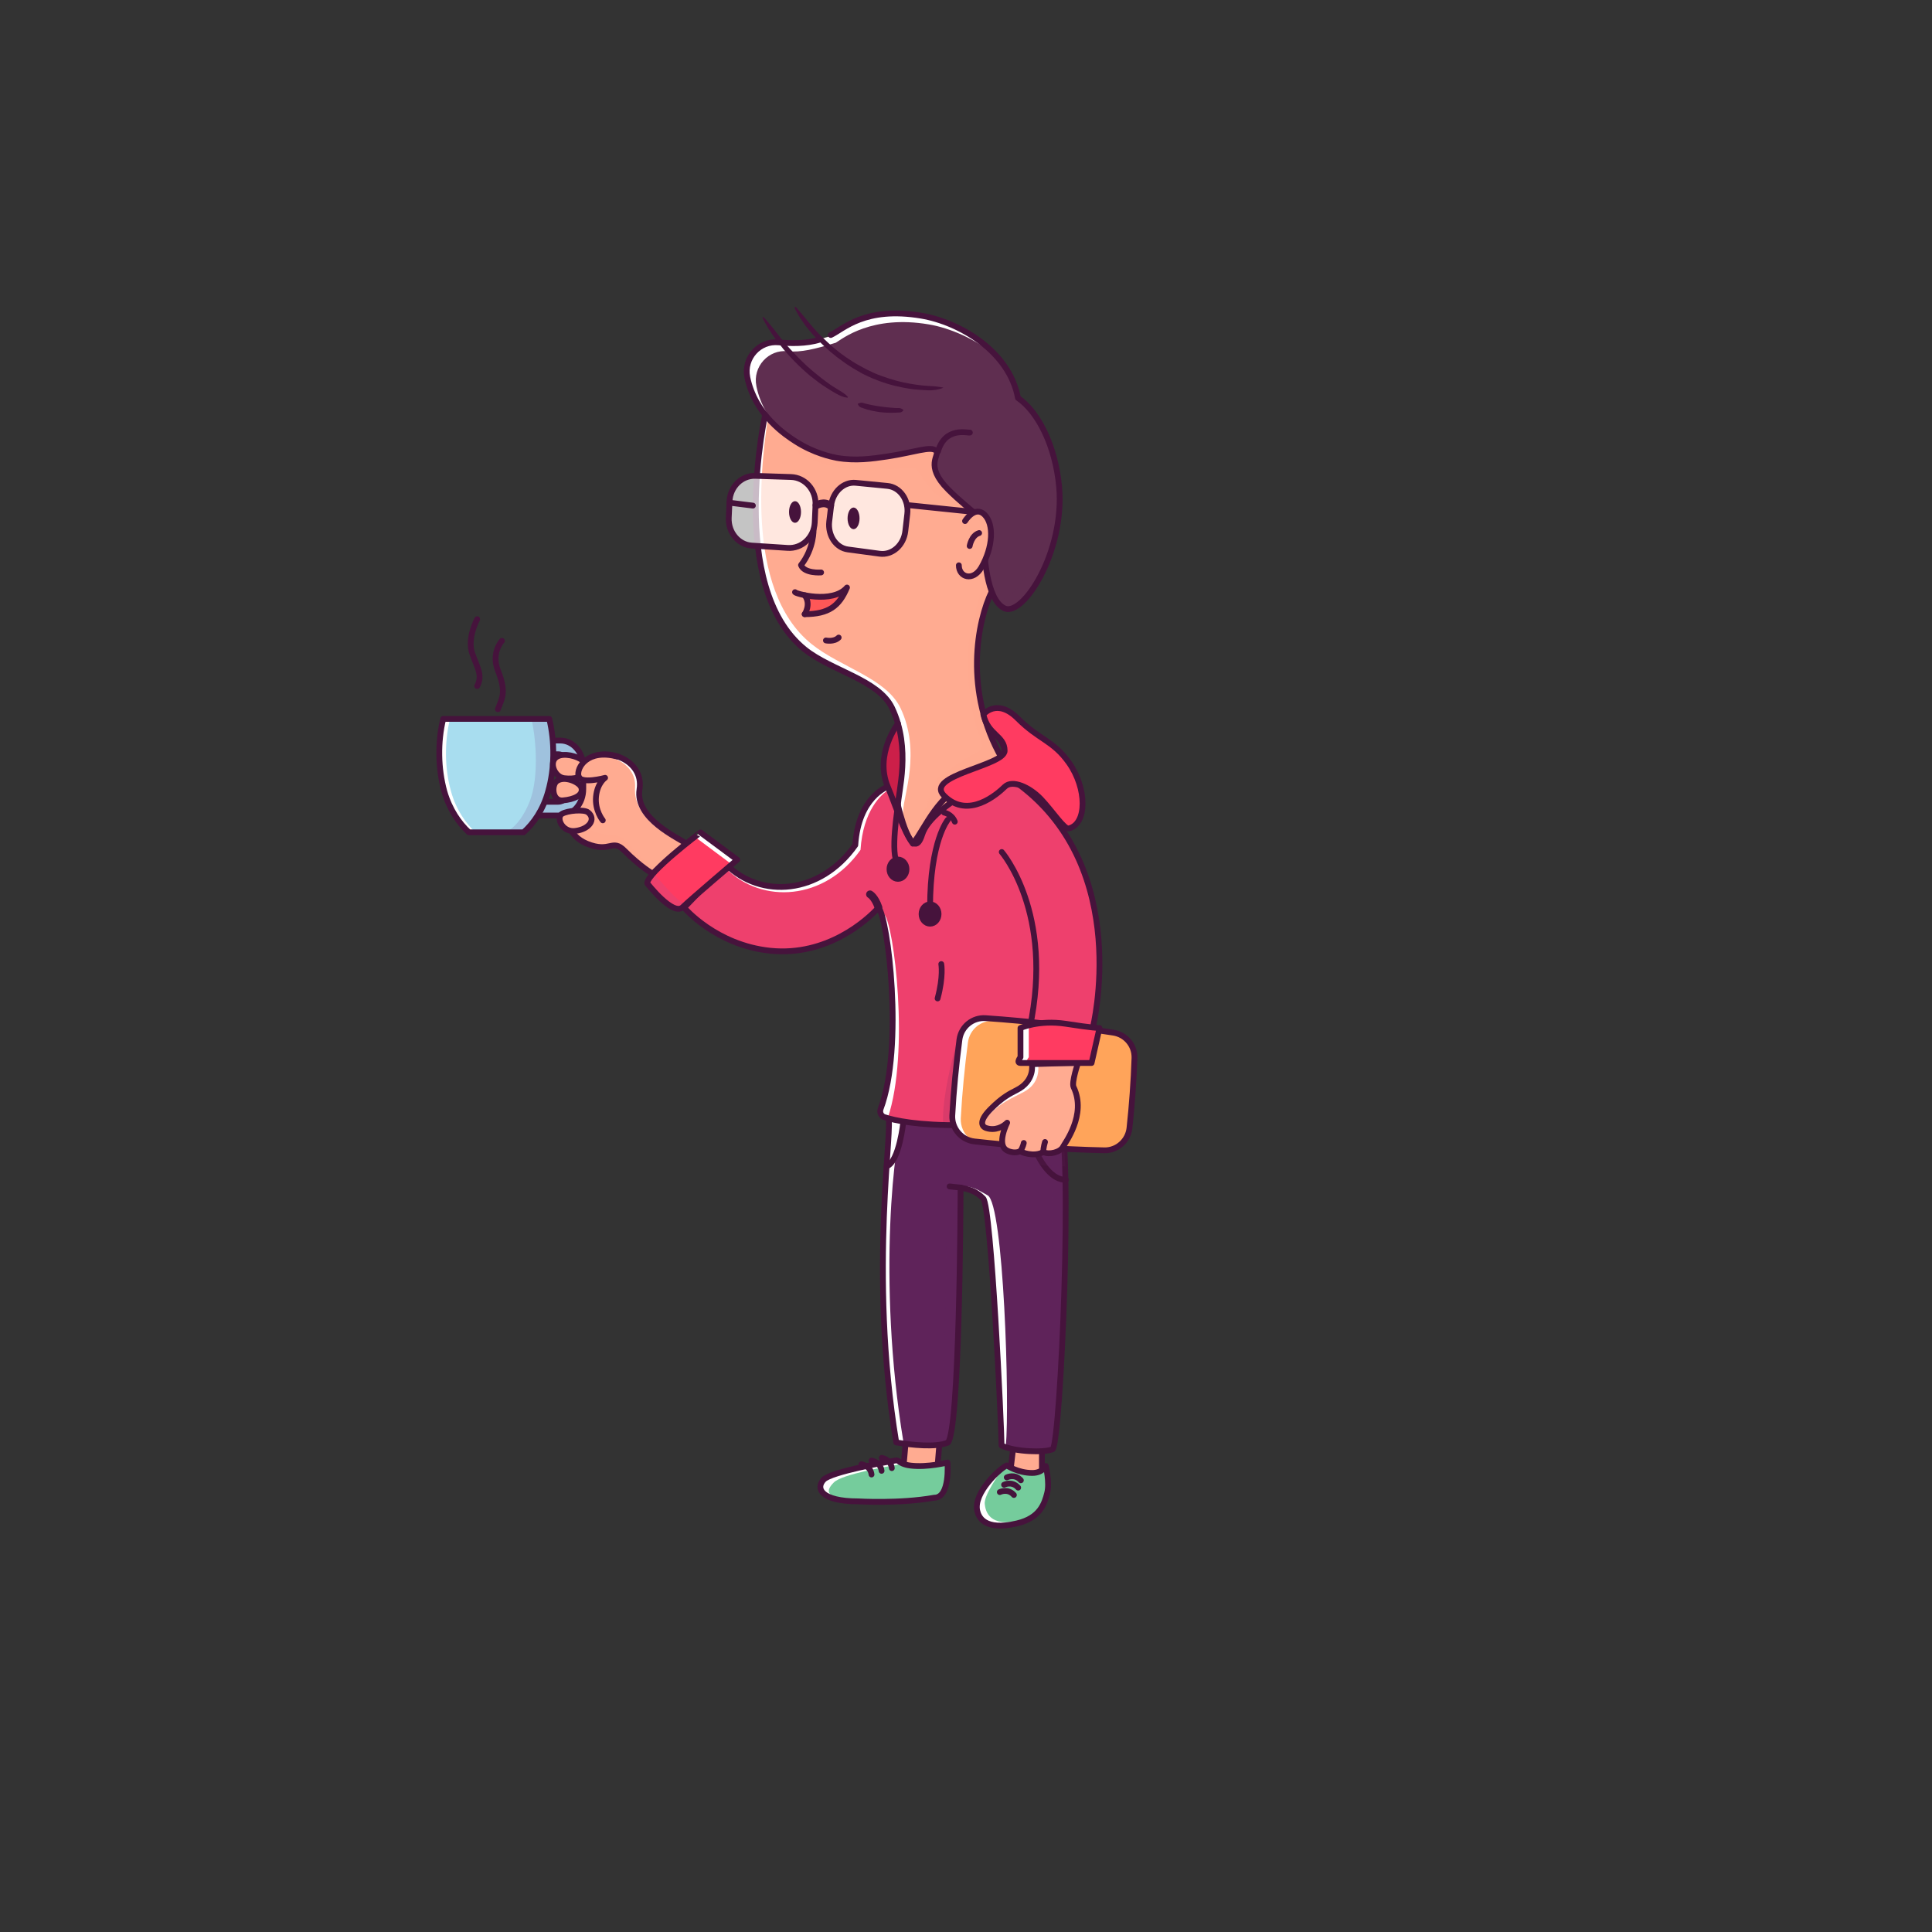 <svg xmlns="http://www.w3.org/2000/svg" xmlns:xlink="http://www.w3.org/1999/xlink" version="1.1" id="Layer_1" x="0px" y="0px" viewBox="0 0 1000 1000" style="enable-background:new 0 0 1000 1000;" xml:space="preserve">
    <rect x="0" y="0" width="1000" height="1000" fill="#333333" stroke="none"/>
    <style type="text/css">
          .st0{fill:#FFB95C;}
          .st1{fill:#EF924D;}
          .st2{fill:#FFFFFF;}
          .st3{fill:#FFAB91;}
          .st4{fill:none;stroke:#46133C;stroke-width:3;stroke-linecap:round;stroke-linejoin:round;stroke-miterlimit:10;}
          .st5{fill:#5F235A;}
          .st6{opacity:0.15;}
          .st7{fill:#75CC9C;}
          .st8{fill:#EE406D;}
          .st9{opacity:0.15;fill:#5F235A;enable-background:new    ;}
          .st10{fill:#FFA45A;}
          .st11{fill:none;stroke:#46133C;stroke-width:4;stroke-linecap:round;stroke-linejoin:round;stroke-miterlimit:10;}
          .st12{fill:#CC1F49;}
          .st13{opacity:0.43;fill:#FFAB91;enable-background:new    ;}
          .st14{fill:#FF5757;}
          .st15{opacity:0.71;fill:#FFFFFF;enable-background:new    ;}
          .st16{fill:#46133C;}
          .st17{fill:#6D524E;}
          .st18{fill:#5F2E50;}
          .st19{opacity:0.34;}
          .st20{fill:none;stroke:#4E342E;stroke-width:4;stroke-linecap:round;stroke-linejoin:round;stroke-miterlimit:10;}
          .st21{fill:#FF3B61;}
          .st22{opacity:0.43;}
          .st23{fill:#A8DDEF;}
          .st24{opacity:0.42;fill:#939EC5;enable-background:new    ;}
    </style>
    <g id="nerd-coffe">
          <g id="XMLID_75_">
              <polygon id="XMLID_105_" class="st3" points="485.2,759.9 467.6,759.9 468.8,746.3 486.3,746.3   "/>
              <polygon id="XMLID_102_" class="st3" points="539.3,764.1 522.7,764.1 524.7,747.1 539.3,749.2   "/>
              <polygon id="XMLID_174_" class="st4" points="485.2,759.9 467.6,759.9 468.8,746.3 486.3,746.3   "/>
              <polygon id="XMLID_175_" class="st4" points="539.3,764.1 522.7,764.1 524.7,747.1 539.3,749.2   "/>
              <path id="XMLID_177_" class="st5" d="M459.6,578.6c3.3,0.9-10.3,79.6,4.3,168c7.8,1.3,20.4,2.7,26.7,0.1    c6.1-6.1,6.6-124.1,6.6-132c5.3,1,8.4,2.3,11.7,5.6c4.2,4.2,9.5,119.2,9.5,127.9c6.9,3.3,22.1,3.8,26.5,1.9    c4-4,11-158.3,3.1-176.8C539.5,578,505.1,583.8,459.6,578.6z"/>
              <g id="XMLID_248_" class="st6">
                  <path id="XMLID_249_" class="st5" d="M460,579.3c11.3,1,21.8,1.4,31.3,1.3c-9.7-0.1-20.4-0.7-31.7-2     C459.8,578.6,459.9,578.9,460,579.3z"/>
                  <path id="XMLID_250_" class="st5" d="M490.2,614.7c0,7.9-0.6,125.9-6.6,132c-1.8,0.7-4.2,1.1-6.8,1.3c5.3,0.3,10.5,0.1,13.9-1.3     c5.8-5.8,6.6-111.9,6.6-129.8C495.3,615.8,493.1,615.2,490.2,614.7z"/>
                  <path id="XMLID_251_" class="st5" d="M548.1,573.2c-1.4,0.8-3.6,1.6-6.3,2.4c0.3,1.1-74.7,3.2-74.2,4.7     c3.5,9.2,75.4,2.6,75.6,4.5c4.2,40.9-1.7,161.7-5.3,165.3c-1.2,0.5-3.1,0.8-5.4,1c5.3,0.3,10.2,0,12.4-1     C549,746,556,591.7,548.1,573.2z"/>
              </g>
              <g id="XMLID_125_">
                  <path id="XMLID_164_" class="st5" d="M548.7,575.1c-0.2-0.7-0.4-1.4-0.6-1.9c-6,3.4-24.6,7.2-50.7,7.4     C521.3,580.9,539.5,578.1,548.7,575.1z"/>
                  <path id="XMLID_223_" class="st2" d="M467.6,746.3c-13.9-84.5-4.3-159.1,0-167.1c-1.8-0.2-6.1-0.4-8-0.6     c3.3,0.9-10.3,79.6,4.3,168c5.3,0.9,12.8,1.8,19.1,1.5C478.1,747.9,471.5,746.9,467.6,746.3z"/>
                  <path id="XMLID_246_" class="st2" d="M520.6,748.9c2.1-23.6-1.1-125.7-9.4-130.2c-4.1-2.2-5.7-3.7-11-4.7c0,0.3,2.4,1.3,2.4,1.9     c2.5,0.9,4.5,2.2,6.5,4.2c4.2,4.2,9.5,119.2,9.5,127.9c4.9,2.3,13.9,3.3,20.3,2.9C533.3,750.8,524.2,750.7,520.6,748.9z"/>
              </g>
              <path id="XMLID_163_" class="st4" d="M459.6,578.6c3.3,0.9-10.3,79.6,4.3,168c7.8,1.3,20.4,2.7,26.7,0.1    c6.1-6.1,6.6-124.1,6.6-132c5.3,1,8.4,2.3,11.7,5.6c4.2,4.2,9.5,119.2,9.5,127.9c6.9,3.3,22.1,3.8,26.5,1.9    c4-4,11-158.3,3.1-176.8C539.5,578,505.1,583.8,459.6,578.6z"/>
              <line id="XMLID_173_" class="st4" x1="497.3" y1="614.7" x2="491.5" y2="614.1"/>
              <path id="XMLID_182_" class="st7" d="M444.2,777.1c0,0,21.5,1.3,39.4-1.9c8.3,0,6.8-18.2,6.8-18.2s-10.3,3.3-18.9,1.6    s-6.9-2.8-6.9-2.8s-33.7,5.6-38.2,10.1C422,770.3,424.9,777.1,444.2,777.1z"/>
              <g id="XMLID_294_">
                  <path id="XMLID_317_" class="st2" d="M431.6,767.3c4.3-4.3,27.5-8.2,35.5-9.6c-3.6-1.1-2.5-1.8-2.5-1.8s-33.7,5.6-38.2,10.1     c-3.6,3.6-2.3,8.8,8.7,10.5C429,774.1,426.8,772.1,431.6,767.3z"/>
              </g>
              <path id="XMLID_181_" class="st7" d="M505.8,781.9c0.4,3.3,3.7,10.6,20.6,6.6c11.9-2.8,13.2-10.5,15.6-15.7c2.4-5.2-0.7-14-0.7-14    s-1.7,3.6-7,3.6c-7.5,0-14.2-4.5-14.2-4.5C519.7,757.2,505.1,775.7,505.8,781.9z"/>
              <path id="XMLID_322_" class="st2" d="M528.5,786.9c-16.8,4-18.4-5-18.8-8.4c-0.5-4.3,6.6-14.8,11-20.4c-0.3-0.2-0.5-0.3-0.5-0.3    c-0.4-0.7-15.1,17.8-14.4,24c0.4,3.3,3.7,10.6,20.6,6.6c5.2-1.2,8.4-3.4,10.5-5.9C535.1,783.6,531.2,786.3,528.5,786.9z"/>
              <path id="XMLID_171_" class="st4" d="M444.2,777.1c0,0,21.5,1.3,39.4-1.9c8.3,0,6.8-18.2,6.8-18.2s-10.2,2.6-18.9,1.6    c-3.7-0.4-5.5-1.6-6.4-2.3c-0.4-0.3-0.9-0.5-1.4-0.4c-5.3,0.9-33.3,5.9-37.3,9.9C422,770.3,424.9,777.1,444.2,777.1z"/>
              <path id="XMLID_176_" class="st4" d="M505.8,781.9c0.7,3.3,3.7,10.6,20.6,6.6c11.9-2.8,14.2-10.2,15.6-15.7c1.4-5.4-0.7-14-0.7-14    s-1.7,3.6-7,3.6c-7.5,0-13.2-3.9-13.2-3.9C517.5,760.1,503.8,772.7,505.8,781.9z"/>
              <path id="XMLID_58_" class="st4" d="M445.9,757.9c0,0,4.6,0.6,5.2,5.3"/>
              <path id="XMLID_59_" class="st4" d="M451.1,756c0,0,4.6,0.6,5.2,5.3"/>
              <path id="XMLID_79_" class="st4" d="M456.4,754.6c0,0,4.6,0.6,5.2,5.3"/>
              <path id="XMLID_62_" class="st4" d="M517.5,772.3c0,0,4.1-2.1,7.3,1.5"/>
              <path id="XMLID_60_" class="st4" d="M519.7,768.5c0,0,4.1-2.1,7.3,1.5"/>
              <path id="XMLID_68_" class="st4" d="M521.1,764.7c0,0,4.1-2.1,7.3,1.5"/>
              <path id="XMLID_101_" class="st4" d="M529.9,578.6c0,0,7.6,32.1,21.8,32.1"/>
              <path id="XMLID_112_" class="st4" d="M467.6,580.3c0,0-2.1,21-8.7,23.4"/>
          </g>
          <g id="XMLID_74_">
              <path id="XMLID_180_" class="st8" d="M533,532.1h32.6c0,0,20.5-82-38-125.9c-3.7-3.7-17.6-3.9-17.6-3.9    c-28.4,8.9-37.5,27.9-37.5,27.9l-13-23c0,0-15.2,5.2-16.8,30.2c-18.1,25.7-48.9,27.9-66.8,10.1c-5.9,5.6-21.8,22.3-21.8,22.3    s16.4,19.4,44.6,22.3c29.5,3,50.2-15.9,56-22.3c4.8,4.8,13.2,72,1.1,104.2c-0.6,1.7,0.2,3.6,1.9,4.2c5.1,1.7,17.1,4.4,40.7,4.2    c16.8-0.1,46.7-5.4,46.7-5.4L533,532.1z"/>
              <polygon id="XMLID_145_" class="st8" points="375.9,449.6 358.8,474.3 352.2,468.5   "/>
              <path id="XMLID_124_" class="st9" d="M497.4,532.1c0,0-15.9,49.7-6.1,59.9c5.2,5.4,43.6,9.8,46.5,10.8c3,1,13.6,0.9,13.6,0.9    l-1.2-19.4L497.4,532.1z"/>
              <path id="XMLID_252_" class="st8" d="M520.1,443.2c0,0,9,18.9,9.8,53.3c0.4,19.1-4.3,35.6-4.3,35.6l6,3.3c0,0,4.7-6.8,4.8-33.5    C536.5,477.9,530.5,458.1,520.1,443.2z"/>
              <g id="XMLID_127_">
                  <path id="XMLID_210_" class="st8" d="M466.5,429.3c0,0,0.9-1.8,2.9-4.6l-9.9-17.5c0,0-1.8,0.6-4.2,2.4L466.5,429.3z"/>
                  <path id="XMLID_217_" class="st8" d="M527.6,406.2c-2.3-2.3-8.4-3.2-12.7-3.6c2.8,0.6,5.4,1.5,6.7,2.8     c58.5,43.9,38,125.9,38,125.9H527l12.1,44.6c0,0-29.9,5.3-46.7,5.4c-10.7,0.1-19-0.4-25.4-1.2c6.8,1.2,16.9,2.1,31.4,2     c16.8-0.1,46.7-5.4,46.7-5.4L533,532.1h32.6C565.6,532.1,586.1,450.1,527.6,406.2z"/>
                  <path id="XMLID_221_" class="st8" d="M452.4,465.1c-5.8,6.4-30.1,28.9-59.4,26.1c1.8,0.3,3.7,0.6,5.7,0.8     c24.6,2.5,47.2-14.3,56-22.3C454,467.2,453.1,465.7,452.4,465.1z"/>
              </g>
              <g id="XMLID_114_">
                  <path id="XMLID_119_" class="st8" d="M476.1,432.5c0,0,9.4-19.6,38.6-28.7c0,0,5.7,0.1,10.9,1.1c-5.2-2.4-15.6-2.6-15.6-2.6     c-22.8,7.1-33.2,20.8-36.3,25.9L476.1,432.5z"/>
                  <path id="XMLID_120_" class="st2" d="M375.9,449.6c18.4,18.4,50.9,16.7,69.5-9.7c1.3-20.4,10.8-29,14.9-31.3l-0.8-1.4     c0,0-15.2,5.2-16.8,30.2c-18.1,25.7-48.9,27.9-66.8,10.1c-5.9,5.6-21.8,22.3-21.8,22.3s0-1.1,1.1,0     C359.6,465.1,371,454.2,375.9,449.6z"/>
                  <path id="XMLID_123_" class="st2" d="M457.7,473.3c-0.3,0.3-0.7,0.7-1,1.1c4.7,16.7,9.7,71.4-0.9,99.5c-0.6,1.7,0.2,3.6,1.9,4.2     c0.5,0.2,1.2,0.4,1.8,0.6C471,544.7,462.6,478.1,457.7,473.3z"/>
              </g>
              <path id="XMLID_6_" class="st4" d="M533,532.1h32.6c0,0,20.5-82-38-125.9c-3.7-3.7-17.6-3.9-17.6-3.9    c-28.4,8.9-37.5,27.9-37.5,27.9l-13-23c0,0-15.2,5.2-16.8,30.2c-18.1,25.7-48.9,27.9-66.8,10.1c-5.9,5.6-21.8,22.3-21.8,22.3    s16.4,19.4,44.6,22.3c29.5,3,50.2-15.9,56-22.3c4.8,4.8,13.2,72,1.1,104.2c-0.6,1.7,0.2,3.6,1.9,4.2c5.1,1.7,17.1,4.4,40.7,4.2    c16.8-0.1,46.7-5.4,46.7-5.4L533,532.1z"/>
              <g id="XMLID_42_">
                  <path id="XMLID_38_" class="st10" d="M571.5,595.4c-22.5-0.5-44.8-2.1-67.2-4.6c-6.7-0.8-11.7-6.7-11.4-13.4     c0.7-13.1,2-26.2,3.7-39.3c0.9-6.7,6.8-11.6,13.6-11.1c22,1.5,44,4.1,66.1,7.5c6.4,1,11.1,6.6,10.9,13.1     c-0.4,12.2-1.3,24.3-2.6,36.4C583.8,590.6,578.1,595.6,571.5,595.4z"/>
                  <path id="XMLID_92_" class="st10" d="M571.5,595.4c-22.5-0.5-44.8-2.1-67.2-4.6c-6.7-0.8-11.7-6.7-11.4-13.4     c0.7-13.1,2-26.2,3.7-39.3c0.9-6.7,6.8-11.6,13.6-11.1c22,1.5,44,4.1,66.1,7.5c6.4,1,11.1,6.6,10.9,13.1     c-0.4,12.2-1.3,24.3-2.6,36.4C583.8,590.6,578.1,595.6,571.5,595.4z"/>
                  <path id="XMLID_185_" class="st2" d="M497.3,578.8c0.7-13.1,2-26.2,3.7-39.3c0.9-6.7,6.8-11.6,13.6-11.1c22,1.5,44,4.1,66.1,7.5     c0.7,0.1,1.4,0.3,2,0.5c-1.8-1.5-4-2.6-6.5-3c-22.1-3.4-44.1-6-66.1-7.5c-6.7-0.5-12.7,4.4-13.6,11.1     c-1.7,13.1-2.9,26.2-3.7,39.3c-0.3,5.9,3.4,11.1,8.9,12.9C498.8,586.7,497.1,582.9,497.3,578.8z"/>
                  <path id="XMLID_29_" class="st4" d="M571.5,595.4c-22.5-0.5-44.8-2.1-67.2-4.6c-6.7-0.8-11.7-6.7-11.4-13.4     c0.7-13.1,2-26.2,3.7-39.3c0.9-6.7,6.8-11.6,13.6-11.1c22,1.5,44,4.1,66.1,7.5c6.4,1,11.1,6.6,10.9,13.1     c-0.4,12.2-1.3,24.3-2.6,36.4C583.8,590.6,578.1,595.6,571.5,595.4z"/>
              </g>
              <path id="XMLID_20_" class="st4" d="M533,532.1c12.7-59.7-14.5-91.1-14.5-91.1"/>
              <path id="XMLID_143_" class="st11" d="M450.3,462.9c0,0,2.5,1.3,4.4,6.8"/>
              <path id="XMLID_95_" class="st4" d="M487.2,499c0,0,1.2,6.3-1.9,17.8"/>
          </g>
          <path id="XMLID_37_" class="st12" d="M481.1,372c0,0,0.3,13,0.3,18.6s-18.5,23.7-18.5,23.7s-7.3-10.8-4.7-25.7   c2.6-14.9,17-16.6,17-16.6H481.1z"/>
          <g id="XMLID_31_">
              <path id="XMLID_32_" class="st3" d="M464.8,416.9c0-6.8,7-29.3-3.1-50.5c-7-14.6-31.3-19.1-45.2-30.3    c-40.4-32.6-20.3-122.2-20.3-122.2s16.1-25.6,68.7-25.6c17.5,0,33,7.5,47.2,50.7c14.1,43.2,1.2,67.2,1.2,67.2    c-7.4,15.1-14.7,51.6,5.3,86.4l4.2,6.3c0,0-40.3,16.6-45.5,33.1C472.1,448.4,464.8,416.9,464.8,416.9z"/>
              <path id="XMLID_144_" class="st13" d="M518.5,392.5c-20-34.8-12.7-71.3-5.3-86.4c0,0,13-24-1.2-67.2    c-14.1-43.2-29.7-50.7-47.2-50.7c-21,0-36.2,4.1-46.9,9c10-3.5,22.9-6,39.5-6c3.9,0,7.7,0.4,11.5,1.5c-13,1.2-68.4,12-72.7,21.2    c0,0,6,18.5,28.9,25.9c15.7,5.1,32.8,3.5,47.4,2.1c5.2,1.6,6,17.6,36,26.4c11.1,3.3-4.2,47.7-6.6,61c-2.3,12.6-0.7,38,5,51.4    c3.7,8.8-0.2,7.1-8,12.5c-2.4,1.6-12.8,8.3-13.4,9.2c-7.6,10.2,0.5,6.9-15.1,31c2.2,4,4.7,5.5,6.8-1.4    c5.1-16.5,45.5-33.1,45.5-33.1L518.5,392.5z"/>
              <path id="XMLID_98_" class="st2" d="M467.5,419.5c0-7.3,9.4-30.3-1.4-53c-7.5-15.6-31.3-21.2-46.1-33.2    c-35.4-28.5-25.7-97.7-21.7-122.1c-1.4,1.6-2,2.6-2,2.6s-20.1,89.7,20.3,122.2c13.9,11.2,38.2,15.7,45.2,30.3    c10.1,21.3,3.1,43.7,3.1,50.5c0,0,2,9.5,3.9,12.9C466.6,423.9,467.5,419.5,467.5,419.5z"/>
              <path id="XMLID_3_" class="st4" d="M464.8,416.9c0-6.8,7-29.3-3.1-50.5c-7-14.6-31.3-19.1-45.2-30.3    c-40.4-32.6-20.3-122.2-20.3-122.2s16.1-25.6,68.7-25.6c17.5,0,33,7.5,47.2,50.7c14.1,43.2,1.2,67.2,1.2,67.2    c-7.4,15.1-14.7,51.6,5.3,86.4l4.2,6.3c0,0-40.3,16.6-45.5,33.1C472.1,448.4,464.8,416.9,464.8,416.9z"/>
          </g>
          <path id="XMLID_7_" class="st4" d="M421.1,273.9c0,0,0.4,9.8-6.5,18.6c1.8,4.5,10.4,3.8,10.4,3.8"/>
          <g id="XMLID_69_">
              <path id="XMLID_57_" class="st14" d="M417.3,308.1c-0.1,0.7,13.6,4.7,21.2-4c-4,9.6-9.5,13.8-21.9,13.8"/>
              <path id="XMLID_12_" class="st4" d="M411.5,306.5c-0.1,0.7,19.4,6.3,26.9-2.4c-4,9.6-9.5,13.8-21.9,13.8"/>
              <path id="XMLID_14_" class="st4" d="M416.5,317.9c0,0,3.5-5.2,0-9.8"/>
          </g>
          <path id="XMLID_93_" class="st15" d="M455.3,286.6l-16.4-2.2c-6.2-0.8-10.5-7.3-9.7-14.4l1-8.3c0.8-7.1,6.5-12.4,12.7-11.8   l16.4,1.6c6.5,0.6,11.2,7.2,10.3,14.6l-1,8.7C467.8,282.2,461.8,287.5,455.3,286.6z"/>
          <path id="XMLID_73_" class="st15" d="M407.7,283.6l-18.5-1.2c-7-0.4-12.3-6.9-12-14.3l0.4-8.7c0.4-7.5,6.3-13.3,13.3-13.1l18.5,0.6   c7.3,0.2,13.1,6.7,12.7,14.5l-0.4,9.1C421.3,278.2,415,284.1,407.7,283.6z"/>
          <g id="XMLID_71_">
              <ellipse id="XMLID_13_" class="st16" cx="441.8" cy="268.3" rx="3.1" ry="5.6"/>
              <ellipse id="XMLID_17_" class="st16" cx="411.5" cy="265" rx="3.1" ry="5.6"/>
          </g>
          <path id="XMLID_16_" class="st4" d="M464.8,374.5c0,0-12.3,15.8-5.3,32.7c5,12,7.5,21.6,13,29.5c6.6-8.2,12.6-25.8,31.3-33.5   c18.6-7.6,16.2-12.1,16.2-14.7c0-2.4-3.2-9.1-7.4-9.1"/>
          <path id="XMLID_27_" class="st4" d="M490.6,424.3c0,0-9.2,10.8-9.2,45.4"/>
          <path id="XMLID_28_" class="st4" d="M464.8,416.9c0,0-4.3,25.9,0,30.2"/>
          <path id="XMLID_36_" class="st4" d="M259.8,331.7c0,0-5.7,6.1-2.1,15.3c4.6,11.5,2.1,14.4,0,20.1"/>
          <g id="XMLID_65_">
              <path id="XMLID_30_" class="st17" d="M484.5,233.5c2.3,2.3-6.4,7.4,6.3,20.1c12.8,12.8,18.4,13.1,18.4,23.2s1.3,34,10.8,38.3    c9.5,4.3,31.2-29.1,28.2-63c-2-21.4-11-38.9-21.3-45.9c-4.5-24.3-30.4-39.3-50-42.6c-29.5-4.9-46.2,11.9-47.6,10.5    c-10.8,3.3-19.5,3.8-26.1,3.1c-10.1-1-18.3,8.1-16.3,18v0.1c4.1,19.7,20.1,30,24.9,33.1c9.8,6.3,18.9,8.1,21.4,8.6    c9.8,1.7,18.4,0.4,26-0.7C473.5,234.2,481.9,230.8,484.5,233.5z"/>
              <path id="XMLID_4_" class="st18" d="M484.5,233.5c2.3,2.3-6.4,7.4,6.3,20.1c12.8,12.8,18.4,13.1,18.4,23.2s1.3,34,10.8,38.3    c9.5,4.3,31.2-29.1,28.2-63c-2-21.4-11-38.9-21.3-45.9c-4.5-24.3-30.4-39.3-50-42.6c-29.5-4.9-46.2,11.9-47.6,10.5    c-10.8,3.3-19.5,3.8-26.1,3.1c-10.1-1-18.3,8.1-16.3,18v0.1c4.1,19.7,20.1,30,24.9,33.1c9.8,6.3,18.9,8.1,21.4,8.6    c9.8,1.7,18.4,0.4,26-0.7C473.5,234.2,481.9,230.8,484.5,233.5z"/>
              <g id="XMLID_121_" class="st19">
                  <path id="XMLID_122_" class="st18" d="M526.3,203.9c-1.8-7.4-5.6-13.8-10.6-19.3c3.3,4.8,5.8,10.3,6.9,16.3     C523.8,201.7,525.1,202.7,526.3,203.9z"/>
                  <path id="XMLID_135_" class="st18" d="M485.9,228.1c-2.6-2.6-16.7,0.8-31,3c-7.6,1.2-16.1,2.5-26,0.7c-2.5-0.4-11.6-2.2-21.4-8.6     c-2.5-1.6-8.2-5.3-13.5-11.2c6.3,9.2,14.5,14.5,17.8,16.6c9.8,6.3,18.9,8.1,21.4,8.6c9.8,1.7,18.4,0.4,26-0.7     c9.4-1.4,16.3-3.4,20.6-3.8C488.2,232.3,486.8,229,485.9,228.1z"/>
                  <path id="XMLID_137_" class="st18" d="M486.6,248.2c-0.2-0.2-0.4-0.5-0.7-0.7c1.1,1.8,2.7,3.8,4.9,6c5.7,5.7,10,9,13,11.7     C501.6,260.4,496.1,257.8,486.6,248.2z"/>
                  <path id="XMLID_138_" class="st18" d="M548.1,252.1c-1.6-17.7-8.1-32.8-16.1-41.4c6,8.9,10.6,21.5,11.9,36     c3.1,33.8-18.7,67.2-28.2,63c-0.5-0.2-0.9-0.5-1.3-0.8c1.4,2.9,3.3,5.1,5.6,6.1C529.5,319.3,551.2,285.9,548.1,252.1z"/>
              </g>
              <g id="XMLID_115_">
                  <path id="XMLID_117_" class="st2" d="M391.5,199.9v-0.1c-2-9.9,6.2-19.1,16.3-18c6.6,0.7,14-1.1,24.8-4.4     c3.5-2.1,18.6-14.5,48.1-9.5c10.9,1.8,24.6,7.7,34.6,16.3c-10.5-11.3-25.8-18.4-38.5-20.5c-29.5-4.9-46.2,11.9-47.6,10.5     c-10.8,3.3-19.5,3.8-26.1,3.1c-10.1-1-18.3,8.1-16.3,18v0.1c2.6,12.7,10.2,21.5,16.6,27C398.4,217,393.5,209.6,391.5,199.9z"/>
                  <path id="XMLID_118_" class="st18" d="M531.5,210.8c0.5,0.4,1,0.7,1.6,1.1c-0.6-0.7-1.1-1.3-1.7-1.9     C531.4,210.3,531.4,210.5,531.5,210.8z"/>
              </g>
              <path id="XMLID_142_" class="st20" d="M426.3,175.2"/>
              <path id="XMLID_130_" class="st4" d="M424.3,175.8c-6.9,2.2-15.5,2-21.2,1.4c-10.1-1-18.3,8.1-16.3,18v0.1    c4.1,19.7,20.1,30,24.9,33.1c9.8,6.3,18.9,8.1,21.4,8.6c9.8,1.7,18.4,0.4,26-0.7c14.4-2.2,22.7-5.6,25.4-3    c2.3,2.3-6.4,7.4,6.3,20.1c12.8,12.8,18.4,13.1,18.4,23.2s1.3,34,10.8,38.3s31.2-29.1,28.2-63c-2-21.4-11-38.9-21.3-45.9    c-4.5-24.3-30.4-39.3-50-42.6c-29.5-4.9-40.4,7-46.9,10"/>
              <path id="XMLID_8_" class="st4" d="M502,223.9c-1.1,0.3-12.8-3.2-16.5,9.8"/>
          </g>
          <g id="XMLID_9_">
              <path id="XMLID_77_" class="st21" d="M509,369.8c0,0,7-8.8,17.9,2.2c11,11,18.2,11.2,26.4,22.8c9.4,13.3,9.4,31.7-0.1,34    c-2.3,0.6-8.5-9-14.4-15.2s-14.8-10.2-18.7-6.4s-19,17.1-31.4,4.7c-10.6-10.6,31.3-15.5,31.3-23.3    C520,380.7,511.3,380.5,509,369.8z"/>
          </g>
          <g id="XMLID_146_">
              <path id="XMLID_318_" class="st21" d="M516.1,403.9c-5.6,7.2-18.1,9.3-28.3,7c0.2,0.3,0.5,0.7,0.9,1c12.4,12.4,29.4-2.7,33.3-6.6    c1.9-1.9,11.8,1.9,16.8,8.3C535.1,403.6,519.2,399.9,516.1,403.9z"/>
              <path id="XMLID_319_" class="st21" d="M553.3,394.8c-8.2-11.6-15.4-11.8-26.4-22.8c-3.3-3.3-6.1-4.8-8.6-5.3    c10.7,10.4,17.8,10.8,25.8,22.2c8.6,12.2,9.3,28.9,1.9,33.2c3.2,3.9,5.8,7,7.2,6.7C562.7,426.4,562.7,408,553.3,394.8z"/>
          </g>
          <g id="XMLID_76_">
              <path id="XMLID_19_" class="st4" d="M509,369.8c0,0,7-8.8,17.9,2.2c11,11,18.2,11.2,26.4,22.8c9.4,13.3,9.4,31.7-0.1,34    c-2.3,0.6-8.5-9-14.4-15.2s-14.8-10.2-18.7-6.4s-19,17.1-31.4,4.7c-10.6-10.6,31.3-15.5,31.3-23.3    C520,380.7,511.3,380.5,509,369.8z"/>
          </g>
          <g id="XMLID_78_">
              <path id="XMLID_26_" class="st3" d="M521.1,595.4c-5.5-3,0.2-14.3,0.2-14.3c-2.1,2.1-5.9,2.8-10.8,2.8s-3.7-4,2.4-10    c6.1-6.1,9.9-7.9,13.2-9.6c9.8-4.9,8-13.5,8-13.5l23.9-0.7c0,0-3.5,10.2-2.3,12.6c6.9,14.3-4.7,29.2-5.5,30.9    c-1.3,2.7-7.1,4.3-10.2,2.7c-4.9,2.7-11.6,0.1-11.9-0.5C525.8,597.1,522.6,596.3,521.1,595.4z"/>
              <path id="XMLID_136_" class="st3" d="M521.1,595.4c-5.5-3,0.2-14.3,0.2-14.3c-2.1,2.1-5.9,2.8-10.8,2.8s-3.7-4,2.4-10    c6.1-6.1,9.9-7.9,13.2-9.6c9.8-4.9,8-13.5,8-13.5l23.9-0.7c0,0-3.5,10.2-2.3,12.6c6.9,14.3-4.7,29.2-5.5,30.9    c-1.3,2.7-7.1,4.3-10.2,2.7c-4.9,2.7-11.6,0.1-11.9-0.5C525.8,597.1,522.6,596.3,521.1,595.4z"/>
              <g id="XMLID_167_">
                  <path id="XMLID_168_" class="st2" d="M512,576.9c6.6-6.6,11.5-8.3,17.9-11.7c8.8-4.7,7.6-12.8,7.4-15l-3.1,0.7     c0,0,1.8,8.6-8,13.5c-3.3,1.7-7.1,3.5-13.2,9.6c-6.1,6.1-7.3,10-2.4,10l0,0C509.4,582.2,508,580.8,512,576.9z"/>
              </g>
              <g id="XMLID_159_" class="st22">
                  <path id="XMLID_162_" class="st3" d="M514,581.8c-1,1-2.4,1.7-4.1,2.2c0.2,0,0.4,0,0.6,0c0.9,0,1.7,0,2.5-0.1     C513.6,582.6,514,581.8,514,581.8z"/>
                  <path id="XMLID_165_" class="st3" d="M558,550.2l-5.7,0.2c-0.9,2.9-3.1,11.2-2.1,13.3c7.3,15.1-2.2,35.2-7.7,33.4     c3,0.2,6.6-1.3,7.6-3.3c0.8-1.7,12.4-16.6,5.5-30.9C554.5,560.4,558,550.2,558,550.2z"/>
              </g>
              <path id="XMLID_43_" class="st4" d="M521.1,595.4c-5.5-3,0.2-14.3,0.2-14.3c-2.1,2.1-6.1,4.3-10.8,2.8c-2.7-0.9-3.7-4,2.4-10    c6.1-6.1,9.9-7.9,13.2-9.6c9.8-4.9,8-13.5,8-13.5l23.9-0.7c0,0-3.5,10.2-2.3,12.6c6.9,14.3-4.7,29.2-5.5,30.9    c-1.3,2.7-7.1,4.3-10.2,2.7c-4.9,2.7-11.6,0.1-11.9-0.5C525.8,597.1,522.6,596.3,521.1,595.4z"/>
              <path id="XMLID_178_" class="st4" d="M529.9,591.6c0,0-0.3,2-1.8,4.3"/>
              <path id="XMLID_179_" class="st4" d="M540.9,591.1c0,0-0.9,2.7-0.9,5.3"/>
          </g>
          <path id="XMLID_39_" class="st21" d="M528.2,532.1c0,0,9.4-4.3,23.4-2.2c14,2.2,17.5,2.2,17.5,2.2l-4.1,18.1c0,0-34.4,0-36.8,0   c-2.4,0,0-3,0-3L528.2,532.1L528.2,532.1z"/>
          <path id="XMLID_320_" class="st2" d="M532.5,547.2v-15.1c0,0,5.1-2.3,13.4-2.7c-10.8-0.5-17.7,2.7-17.7,2.7v15.1c0,0-2.4,3,0,3   c0.5,0,2,0,4.3,0C530.1,550.2,532.5,547.2,532.5,547.2z"/>
          <path id="XMLID_21_" class="st4" d="M528.2,532.1c0,0,9.4-4.3,23.4-2.2c14,2.2,17.5,2.2,17.5,2.2l-4.1,18.1c0,0-34.4,0-36.8,0   c-2.4,0,0-3,0-3L528.2,532.1L528.2,532.1z"/>
          <g id="XMLID_70_">
              <line id="XMLID_72_" class="st4" x1="389.7" y1="261.7" x2="377.6" y2="260.2"/>
              <path id="XMLID_10_" class="st4" d="M407.7,283.6l-18.5-1.2c-7-0.4-12.3-6.9-12-14.3l0.4-8.7c0.4-7.5,6.3-13.3,13.3-13.1l18.5,0.6    c7.3,0.2,13.1,6.7,12.7,14.5l-0.4,9.1C421.3,278.2,415,284.1,407.7,283.6z"/>
              <path id="XMLID_11_" class="st4" d="M455.3,286.6l-16.4-2.2c-6.2-0.8-10.5-7.3-9.7-14.4l1-8.3c0.8-7.1,6.5-12.4,12.7-11.8    l16.4,1.6c6.5,0.6,11.2,7.2,10.3,14.6l-1,8.7C467.8,282.2,461.8,287.5,455.3,286.6z"/>
              <line id="XMLID_15_" class="st4" x1="504.3" y1="265" x2="469.5" y2="261.4"/>
              <path id="XMLID_45_" class="st11" d="M422.6,261.5c0,0,4-2.3,7.1,0.2"/>
          </g>
          <path id="XMLID_44_" class="st3" d="M499.2,271.3c0,0,5.5-9.9,10.5-4.9s4.4,16.8-1.7,27.4c-4.3,7.3-10.8,4.1-8.7,0"/>
          <path id="XMLID_91_" class="st3" d="M499.2,271.3c0,0,5.5-9.9,10.5-4.9s4.4,16.8-1.7,27.4c-4.3,7.3-10.8,4.1-8.7,0"/>
          <path id="XMLID_156_" class="st13" d="M509.6,266.4c-2.6-2.6-5.2-1.2-7.2,0.6c1.1-0.1,2.2,0.3,3.3,1.4c5,5,4.4,16.8-1.7,27.4   c-0.5,0.9-1.1,1.7-1.7,2.3c1.8-0.1,3.9-1.4,5.6-4.4C514,283.2,514.6,271.4,509.6,266.4z"/>
          <path id="XMLID_2_" class="st4" d="M499.5,269.7c0,0,5.1-8.3,10.1-3.3c5,5,4.4,16.8-1.7,27.4c-4.3,7.3-11.6,5-11.6-1.2"/>
          <g id="XMLID_48_">
              <ellipse id="XMLID_47_" class="st16" cx="481.4" cy="473.1" rx="3.9" ry="4.5"/>
              <ellipse id="XMLID_46_" class="st11" cx="481.4" cy="473.1" rx="3.9" ry="4.5"/>
          </g>
          <g id="XMLID_50_">
              <ellipse id="XMLID_52_" class="st16" cx="464.8" cy="449.9" rx="3.9" ry="4.5"/>
              <ellipse id="XMLID_51_" class="st11" cx="464.8" cy="449.9" rx="3.9" ry="4.5"/>
          </g>
          <path id="XMLID_53_" class="st4" d="M488.7,420.6c0,0,3.9,0.7,5.5,4.7"/>
          <path id="XMLID_67_" class="st4" d="M501.9,282.6c0,0,0.9-5.5,4.9-6.7"/>
          <g id="XMLID_141_">
              <path id="XMLID_110_" class="st16" d="M438.5,205.8c0,0-1,0-2.6-0.6c-0.8-0.3-1.7-0.7-2.8-1.3c-1-0.6-2.2-1.2-3.4-2    c-0.6-0.4-1.3-0.8-1.9-1.2s-1.3-0.9-2-1.3c-1.4-0.9-2.8-2-4.2-3.1c-0.7-0.6-1.4-1.1-2.2-1.7c-0.7-0.6-1.4-1.2-2.1-1.8    c-1.4-1.2-2.8-2.6-4.2-3.9c-0.7-0.7-1.4-1.4-2-2c-0.7-0.7-1.3-1.4-2-2.1c-1.3-1.4-2.5-2.8-3.7-4.2c-1.1-1.4-2.2-2.8-3.2-4.1    s-1.9-2.6-2.7-3.7c-0.8-1.2-1.5-2.3-2.1-3.3s-1.1-1.9-1.5-2.6c-0.8-1.5-1.2-2.4-1.2-2.4c-0.1-0.2,0-0.4,0.2-0.4    c0.1-0.1,0.3,0,0.4,0.1l0,0c0,0,0.7,0.7,1.8,2c0.5,0.6,1.2,1.4,1.9,2.3c0.7,0.9,1.6,1.9,2.4,3c0.9,1.1,1.8,2.3,2.8,3.6    c1,1.2,2.1,2.6,3.3,3.9c1.2,1.3,2.4,2.7,3.7,4c0.6,0.7,1.3,1.3,1.9,2c0.7,0.7,1.3,1.3,2,2s1.4,1.3,2,1.9c0.7,0.6,1.3,1.3,2.1,1.9    c0.7,0.6,1.4,1.2,2.1,1.8s1.4,1.1,2.1,1.7c0.7,0.6,1.4,1.1,2,1.6c0.7,0.5,1.3,1,2,1.5s1.3,0.9,1.9,1.4c0.6,0.4,1.2,0.8,1.8,1.2    c1.2,0.8,2.3,1.4,3.2,2c1,0.6,1.8,1.1,2.5,1.6c1.4,1,2,1.8,2,1.8c0.1,0.1,0.1,0.3-0.1,0.5C438.6,205.8,438.6,205.8,438.5,205.8z"/>
          </g>
          <g id="XMLID_134_">
              <path id="XMLID_108_" class="st16" d="M467.5,212.5c0,0-0.3,0.5-1,0.8c-0.3,0.2-0.7,0.2-1.2,0.2s-1,0.1-1.6,0.1    c-2.3,0.1-5.3,0.1-8.4-0.3c-1.5-0.2-3-0.5-4.4-0.8c-0.7-0.2-1.4-0.4-2-0.5c-0.6-0.2-1.2-0.4-1.8-0.6c-0.5-0.2-1-0.4-1.5-0.5    c-0.4-0.2-0.8-0.5-1-0.7c-0.2-0.3-0.4-0.6-0.5-0.8S444,209,444,209s0.1-0.1,0.4-0.2c0.2-0.1,0.5-0.2,0.9-0.3s0.8-0.1,1.2,0    c0.4,0.1,0.9,0.2,1.4,0.4c0.5,0.1,1.1,0.3,1.7,0.4c0.6,0.1,1.2,0.3,1.9,0.4c0.7,0.1,1.4,0.3,2.1,0.4c0.7,0.1,1.4,0.2,2.1,0.3    c1.4,0.2,2.9,0.4,4.2,0.5c1.4,0.1,2.6,0.2,3.7,0.3c0.5,0,1,0,1.5,0c0.4,0,0.8,0,1.2,0.2c0.3,0.1,0.6,0.3,0.8,0.4    c0.2,0.1,0.3,0.2,0.3,0.2C467.6,212.1,467.6,212.4,467.5,212.5z"/>
          </g>
          <g id="XMLID_140_">
              <path id="XMLID_100_" class="st16" d="M488.2,200.7c0,0-1.4,0.7-3.9,1.1c-1.3,0.2-2.8,0.3-4.6,0.2c-1.8-0.1-3.8-0.2-5.9-0.4    c-2.2-0.2-4.5-0.6-7-1.1c-2.4-0.5-5-1.1-7.6-1.9c-1.3-0.4-2.6-0.9-3.9-1.3c-1.3-0.5-2.6-1-4-1.6c-1.3-0.6-2.6-1.1-3.9-1.8    c-0.6-0.3-1.3-0.6-1.9-1l-1.9-1.1c-2.5-1.4-5-3-7.3-4.7c-1.2-0.8-2.3-1.7-3.4-2.5c-1.1-0.9-2.1-1.8-3.2-2.6c-2-1.8-4-3.6-5.7-5.4    c-0.9-0.9-1.7-1.8-2.5-2.6c-0.8-0.9-1.6-1.7-2.2-2.5c-1.4-1.7-2.7-3.2-3.6-4.7c-1-1.4-1.9-2.7-2.5-3.8c-1.3-2.2-1.9-3.5-1.9-3.5    c-0.1-0.2,0-0.5,0.2-0.6s0.4,0,0.5,0.1l0,0c0,0,1,1.1,2.6,3c0.8,1,1.8,2.1,2.9,3.5s2.4,2.8,3.7,4.4c0.7,0.8,1.5,1.6,2.2,2.4    c0.8,0.8,1.6,1.7,2.5,2.5c1.7,1.7,3.6,3.4,5.6,5.2c1,0.8,2.1,1.7,3.1,2.5c1.1,0.8,2.2,1.6,3.3,2.4c2.3,1.6,4.7,3.1,7.1,4.4    c1.2,0.7,2.5,1.3,3.7,2c1.2,0.6,2.5,1.2,3.8,1.8s2.5,1,3.8,1.5c1.3,0.4,2.5,0.9,3.8,1.3c2.5,0.8,5,1.5,7.3,2    c2.4,0.5,4.6,0.9,6.7,1.2s4,0.5,5.7,0.6s3.2,0.2,4.4,0.3c2.5,0.3,3.9,0.6,3.9,0.6C488.2,200.5,488.2,200.6,488.2,200.7    C488.2,200.6,488.2,200.7,488.2,200.7z"/>
          </g>
          <g id="XMLID_5_">
              <path id="XMLID_90_" class="st3" d="M331,408.6c2.5-15.9-18.3-22.2-26.5-15.5c-4.1,21.7-21.1,35.2-0.7,43.6    c12.2,5,13-2.9,19.4,3.6c8.5,8.5,14.6,11.9,14.6,11.9l17.5-15.5C351.1,433.6,328.6,423.8,331,408.6z"/>
              <path id="XMLID_113_" class="st13" d="M327,438.4c-7.4-8.7-9.2-4.7-18-7.6c-20.4-6.9-8-18.3-2.9-38.8c-0.6,0.3-1.1,0.7-1.6,1    c-4.1,21.7-21.1,35.2-0.7,43.6c12.2,5,13-2.9,19.4,3.6c8.5,8.5,14.6,11.9,14.6,11.9l3-2.7C339.7,448.9,334.2,446.9,327,438.4z"/>
              <path id="XMLID_157_" class="st2" d="M328.7,407.6c-1.2,16.1,18.8,26.8,28.6,30.8l-2-1.7c-4.1-3.1-26.7-12.9-24.3-28.1    c2.4-14.9-17.3-21.4-26.5-15.5C312.4,388.3,329.6,394,328.7,407.6z"/>
              <path id="XMLID_87_" class="st4" d="M331,408.6c2.5-15.9-18.3-22.2-26.5-15.5c-6.6,4.9-21.1,35.2-0.7,43.6c12.2,5,13-2.9,19.4,3.6    c8.5,8.5,14.6,11.9,14.6,11.9l17.5-15.5C351.1,433.6,328.6,423.8,331,408.6z"/>
              <g id="XMLID_66_">
                  <path id="XMLID_24_" class="st23" d="M290,383.3h-13.5v7.1H290c3.2,0,5.8,3,5.8,6.6v11.4c0,3.7-2.6,6.6-5.8,6.6h-13.5v7.1H290     c6.6,0,11.9-6.1,11.9-13.7V397C301.9,389.4,296.6,383.3,290,383.3z"/>
                  <path id="XMLID_54_" class="st24" d="M290,383.3h-13.5v7.1H290c3.2,0,5.8,3,5.8,6.6v11.4c0,3.7-2.6,6.6-5.8,6.6h-13.5v7.1H290     c6.6,0,11.9-6.1,11.9-13.7V397C301.9,389.4,296.6,383.3,290,383.3z"/>
                  <path id="XMLID_84_" class="st4" d="M290,383.3h-13.5v7.1h12.3c3.2,0,5.8,3,5.8,6.6v11.4c0,3.7-2.6,6.6-5.8,6.6h-12.3v7.1H290     c6.6,0,11.9-6.1,11.9-13.7V397C301.9,389.4,296.6,383.3,290,383.3z"/>
                  <path id="XMLID_33_" class="st23" d="M229.4,372.1c-2.9,11.9-2.7,25.7,0.6,37.6c2.7,9.4,7.7,16.5,12.7,21.1H271     c5.1-4.5,10.1-11.6,12.7-21.1c3.4-11.9,3.5-25.7,0.6-37.6H229.4z"/>
                  <path id="XMLID_34_" class="st23" d="M229.4,372.1c-2.9,11.9-2.7,25.7,0.6,37.6c2.7,9.4,7.7,16.5,12.7,21.1H271     c5.1-4.5,10.1-11.6,12.7-21.1c3.4-11.9,3.5-25.7,0.6-37.6H229.4z"/>
                  <path id="XMLID_166_" class="st2" d="M233.5,409.8c-3.4-11.9-3.5-25.7-0.6-37.6h-3.4c-2.9,11.9-2.7,25.7,0.6,37.6     c2.7,9.4,7.7,16.5,12.7,21.1h3.4C241.2,426.3,236.1,419.2,233.5,409.8z"/>
                  <path id="XMLID_116_" class="st24" d="M284.5,372.1h-9.4c2.8,12.8,3.2,29.3,0,40c-2.3,7.6-8.4,18-14.8,18.7h10.8     c5.1-4.5,10.1-11.6,12.7-21.1C287.2,397.8,287.3,384,284.5,372.1z"/>
                  <path id="XMLID_41_" class="st4" d="M229.4,372.1c-2.9,11.9-2.7,25.7,0.6,37.6c2.7,9.4,7.7,16.5,12.7,21.1H271     c5.1-4.5,10.1-11.6,12.7-21.1c3.4-11.9,3.5-25.7,0.6-37.6H229.4z"/>
              </g>
              <path id="XMLID_86_" class="st3" d="M297.7,430.1c7.5-0.9,10.9-6.2,6.7-9.6c-2-1.7-10.7-1-13.6,0.8    C287.7,423.3,291.1,430.9,297.7,430.1z"/>
              <path id="XMLID_18_" class="st4" d="M297.7,430.1c7.5-0.9,10.9-6.2,6.7-9.6c-2-1.7-10.7-1-13.6,0.8    C287.7,423.3,291.1,430.9,297.7,430.1z"/>
              <path id="XMLID_82_" class="st3" d="M291.3,414.3c5.9-0.5,10.8-2.7,9.6-6.6c-0.9-2.9-8.9-6.4-12.8-3.3    C285.4,406.6,285.8,414.7,291.3,414.3z"/>
              <path id="XMLID_88_" class="st4" d="M291.3,414.3c5.9-0.5,10.8-2.7,9.6-6.6c-0.9-2.9-8.9-6.4-12.8-3.3    C285.4,406.6,285.8,414.7,291.3,414.3z"/>
              <path id="XMLID_85_" class="st3" d="M292.1,402.8c10.5,1.3,16.5-5.3,8.2-10c-3.7-2.1-10.4-3.3-13.1-0.2    C284.5,395.8,287.5,402.3,292.1,402.8z"/>
              <path id="XMLID_25_" class="st4" d="M292.1,402.8c10.5,1.3,16.5-5.3,8.2-10c-3.7-2.1-10.4-3.3-13.1-0.2    C284.5,395.8,287.5,402.3,292.1,402.8z"/>
              <path id="XMLID_23_" class="st3" d="M312,424.6c0,0-5.4-5.2-3.5-12.3s3.5-9.3,3.5-9.3s-11.2,2.1-11.2-2.4s2.9-11.7,16.7-9.6"/>
              <path id="XMLID_83_" class="st4" d="M312,424.6c0,0-4.2-5-3.5-12.3c0.7-7.1,4.7-9.7,4.7-9.7s-12.8,3.5-13.8-0.9    s4.7-14.2,20.1-10.1"/>
          </g>
          <path id="XMLID_128_" class="st4" d="M427.5,331.5c0,0,4.2,0.9,6.6-1.5"/>
          <g id="XMLID_103_">
              <path id="XMLID_40_" class="st21" d="M335,457.2c0,0,8.8,9.2,12.9,13.3c5.5-1,2.1,2.4,5.5-1s28.2-24.5,28.2-24.5l-19-14.1    C362.6,430.8,335,451.7,335,457.2z"/>
              <g id="XMLID_148_">
                  <g>
                      <path id="XMLID_193_" class="st8" d="M352.3,466.6c-2.9-1.5-12.9-13.3-12.9-13.3c0-2,3.7-6.1,8.4-10.5      c-6.6,5.7-12.8,11.8-12.8,14.4c0,0,8.8,9.2,12.9,13.3c5.5-1,2.1,2.4,5.5-1c0.5-0.5,1.4-1.3,2.6-2.4      C355.7,467,355.2,468,352.3,466.6z"/>
                      <path id="XMLID_192_" class="st8" d="M358.7,464.7c8.3-7.3,23-19.8,23-19.8l-0.1-0.1C374.9,450.6,362.6,461.1,358.7,464.7z"/>
                  </g>
              </g>
              <path id="XMLID_153_" class="st2" d="M362.6,430.8c0,0-1.2,0.9-3,2.3l18.9,14.1c0,0-21.5,18.3-27.2,23.6c0.4,0.4,0.2,0.6,2.1-1.3    c3.4-3.4,28.2-24.5,28.2-24.5L362.6,430.8z"/>
              <path id="XMLID_35_" class="st4" d="M335,457.2c0,0,13.4,17.3,18.4,12.3c3.4-3.4,28.2-24.5,28.2-24.5l-19-14.1    C362.6,430.8,335,451.7,335,457.2z"/>
          </g>
          <path id="XMLID_22_" class="st4" d="M247,320.5c0,0-5.3,9.8-2.6,17.6c2.7,7.7,5.5,11.4,2.6,17"/>
    </g>
</svg>